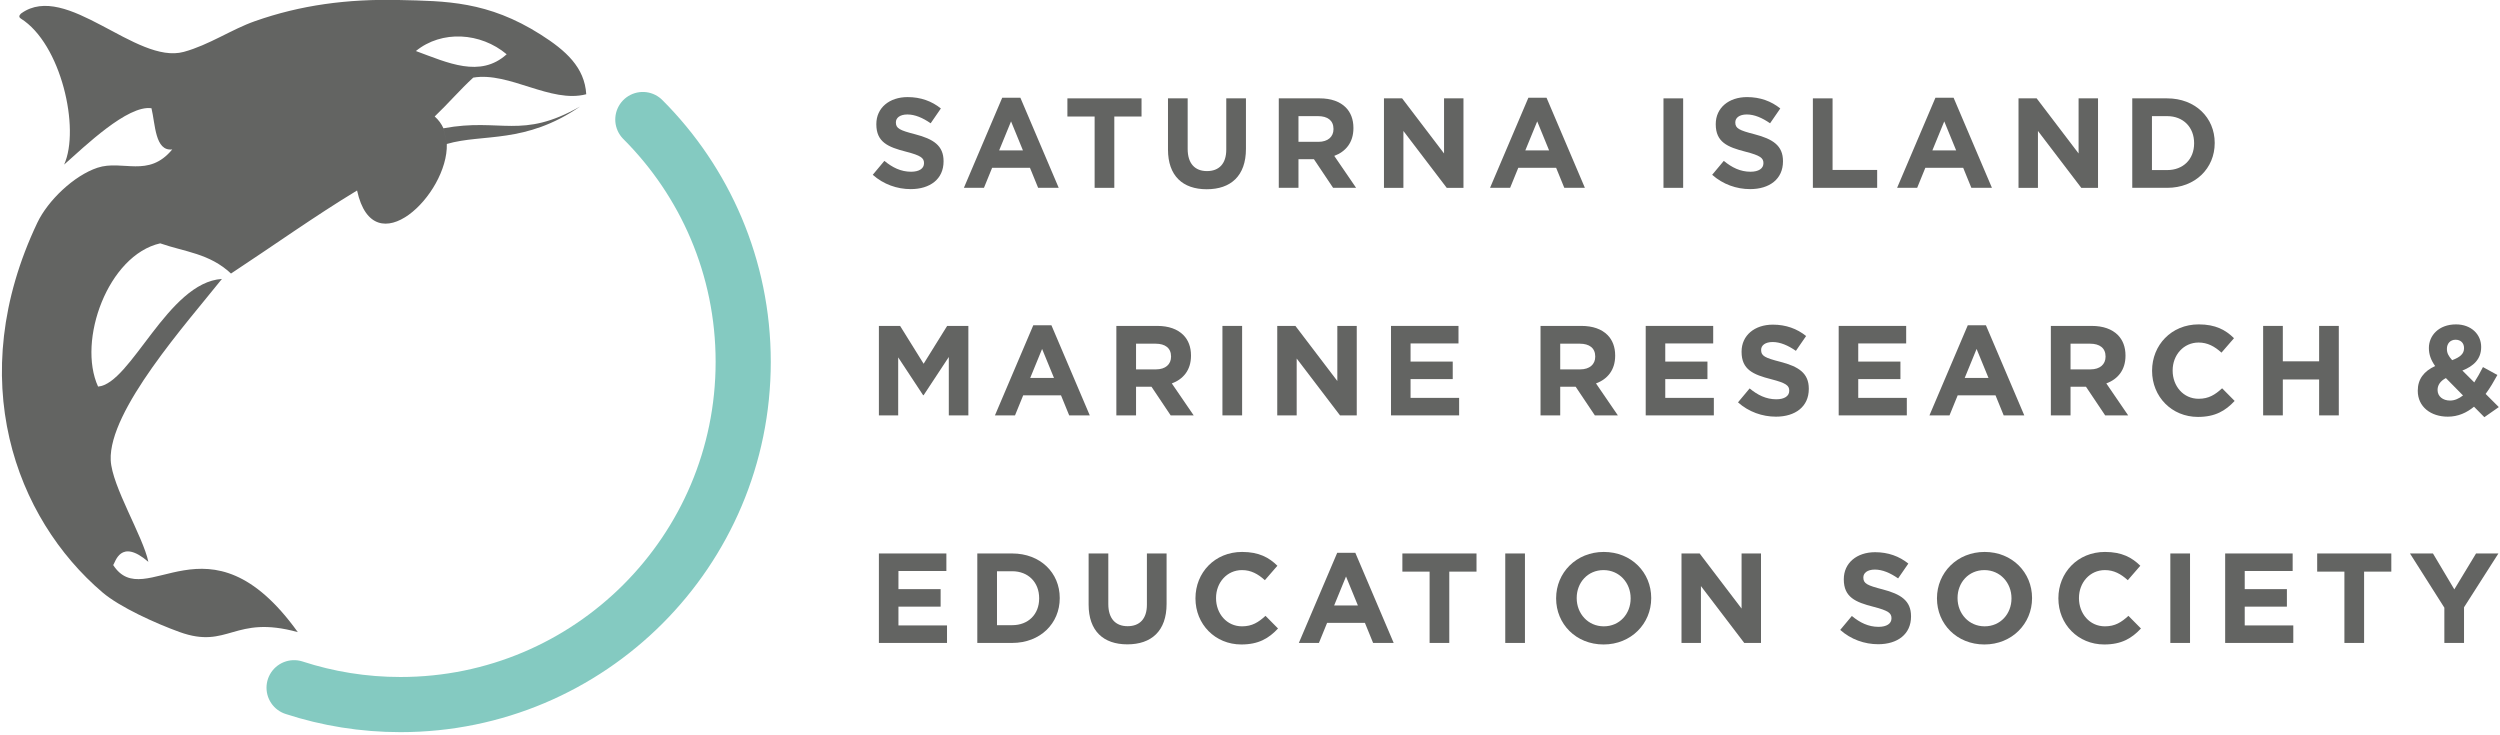 <?xml version="1.0" encoding="UTF-8" standalone="no"?>
<svg width="408px" height="120px" viewBox="0 0 408 120" version="1.1" xmlns="http://www.w3.org/2000/svg" xmlns:xlink="http://www.w3.org/1999/xlink">
    <!-- Generator: Sketch 3.8.3 (29802) - http://www.bohemiancoding.com/sketch -->
    <title>Group</title>
    <desc>Created with Sketch.</desc>
    <defs>
        <polygon id="path-1" points="0 147 313 147 313 0 0 0"></polygon>
    </defs>
    <g id="Page-1" stroke="none" stroke-width="1" fill="none" fill-rule="evenodd">
        <g id="Group" transform="translate(0, -69)">
            <g id="SIMRES-LOGO-Whale-colour">
                <path d="M72.365,89.939 C81.783,88.189 85.084,91.834 94.676,86.379 C85.697,92.556 78.854,90.767 72.921,92.494 M82.688,77.859 C78.434,74.283 72.095,73.885 67.873,77.328 C73.056,79.232 78.351,81.772 82.688,77.859 M72.922,92.497 C73.159,100.775 60.978,112.517 58.274,100.088 C51.365,104.266 44.559,109.137 37.699,113.641 C34.178,110.346 30.188,110.121 26.144,108.713 C17.635,110.647 12.575,124.578 16.005,132.09 C21.368,131.66 27.411,115.066 36.219,114.523 C30.513,121.682 17.69,135.998 18.07,144.119 C18.27,148.356 23.346,156.533 24.215,160.695 C19.621,156.732 18.821,160.857 18.469,161.211 C23.715,169.322 33.953,151.764 48.603,172.164 C38.131,169.27 37.311,175.043 29.293,172.143 C25.398,170.736 19.542,168.082 16.722,165.676 C2.514,153.565 -6.013,130.813 6.098,105.338 C7.816,101.725 12.066,97.65 15.911,96.373 C20.015,95.02 24.225,98.109 28.11,93.385 C25.283,93.729 25.354,89.244 24.72,86.664 C20.828,86.109 13.838,92.883 10.465,95.861 C13.116,90.006 9.972,76.135 3.39,72.023 C2.813,71.662 3.481,71.174 3.481,71.174 C10.825,65.92 22.205,79.588 29.989,77.467 C34.13,76.338 37.777,73.799 41.591,72.459 C49.051,69.828 56.694,68.803 65.146,69.002 C72.701,69.178 79.6,69.152 88.234,74.639 C92.349,77.252 95.406,79.981 95.676,84.379 C89.885,85.912 83.101,80.67 77.232,81.668 C75.108,83.609 73.054,86 70.941,88.008 C71.579,88.569 72.048,89.222 72.369,89.94" id="Fill-1" fill="#636462"></path>
                <path d="M104.91,88.507 C115.031,98.628 121.291,112.611 121.291,128.055 C121.291,158.946 96.25,183.986 65.361,183.986 C59.298,183.986 53.46,183.021 47.993,181.237" id="Stroke-3" stroke="#84CAC1" stroke-width="9" stroke-linecap="round"></path>
            </g>
            <g id="SIMRES-LOGO-Fulltext-grey" transform="translate(124, 56)">
                <path d="M18.434,41.527 L20.332,39.254 C21.646,40.338 23.023,41.027 24.692,41.027 C26.005,41.027 26.798,40.506 26.798,39.65 L26.798,39.607 C26.798,38.795 26.297,38.377 23.857,37.752 C20.916,37 19.018,36.187 19.018,33.287 L19.018,33.246 C19.018,30.597 21.146,28.845 24.128,28.845 C26.256,28.845 28.071,29.511 29.551,30.701 L27.883,33.121 C26.589,32.224 25.318,31.681 24.086,31.681 C22.856,31.681 22.209,32.244 22.209,32.955 L22.209,32.996 C22.209,33.955 22.835,34.267 25.359,34.914 C28.321,35.687 29.99,36.75 29.99,39.295 L29.99,39.338 C29.99,42.236 27.779,43.863 24.629,43.863 C22.418,43.863 20.186,43.091 18.434,41.527 L18.434,41.527 Z" id="Fill-1" fill="#636462"></path>
                <path d="M42.943,37.543 L41.003,32.809 L39.063,37.543 L42.943,37.543 Z M39.563,28.949 L42.525,28.949 L48.783,43.654 L45.424,43.654 L44.089,40.381 L37.916,40.381 L36.581,43.654 L33.306,43.654 L39.563,28.949 Z" id="Fill-3" fill="#636462"></path>
                <polygon id="Fill-5" fill="#636462" points="54.643 32.016 50.2 32.016 50.2 29.053 62.298 29.053 62.298 32.016 57.855 32.016 57.855 43.655 54.643 43.655"></polygon>
                <path d="M66.615,37.397 L66.615,29.052 L69.828,29.052 L69.828,37.315 C69.828,39.691 71.016,40.922 72.977,40.922 C74.938,40.922 76.127,39.733 76.127,37.417 L76.127,29.052 L79.339,29.052 L79.339,37.292 C79.339,41.715 76.857,43.885 72.935,43.885 C69.014,43.885 66.615,41.694 66.615,37.397" id="Fill-7" fill="#636462"></path>
                <path d="M91.164,36.147 C92.728,36.147 93.625,35.31 93.625,34.081 L93.625,34.039 C93.625,32.663 92.666,31.953 91.102,31.953 L87.91,31.953 L87.91,36.147 L91.164,36.147 Z M84.697,29.052 L91.373,29.052 C93.228,29.052 94.668,29.575 95.629,30.535 C96.441,31.348 96.879,32.496 96.879,33.871 L96.879,33.914 C96.879,36.272 95.607,37.752 93.75,38.44 L97.318,43.654 L93.562,43.654 L90.434,38.983 L87.91,38.983 L87.91,43.654 L84.697,43.654 L84.697,29.052 Z" id="Fill-9" fill="#636462"></path>
                <polygon id="Fill-11" fill="#636462" points="101.863 29.053 104.826 29.053 111.668 38.043 111.668 29.053 114.838 29.053 114.838 43.655 112.105 43.655 105.035 34.373 105.035 43.655 101.863 43.655"></polygon>
                <path d="M128.812,37.543 L126.874,32.809 L124.933,37.543 L128.812,37.543 Z M125.433,28.949 L128.394,28.949 L134.653,43.654 L131.294,43.654 L129.959,40.381 L123.785,40.381 L122.451,43.654 L119.175,43.654 L125.433,28.949 Z" id="Fill-13" fill="#636462"></path>
                <mask id="mask-2" fill="white">
                    <use xlink:href="#path-1"></use>
                </mask>
                <g id="Clip-16"></g>
                <polygon id="Fill-15" fill="#636462" mask="url(#mask-2)" points="147.48 43.655 150.691 43.655 150.691 29.053 147.48 29.053"></polygon>
                <path d="M155.426,41.527 L157.324,39.254 C158.639,40.338 160.016,41.027 161.684,41.027 C162.998,41.027 163.791,40.506 163.791,39.65 L163.791,39.607 C163.791,38.795 163.289,38.377 160.85,37.752 C157.908,37 156.01,36.187 156.01,33.287 L156.01,33.246 C156.01,30.597 158.139,28.845 161.121,28.845 C163.248,28.845 165.063,29.511 166.543,30.701 L164.875,33.121 C163.582,32.224 162.311,31.681 161.078,31.681 C159.848,31.681 159.201,32.244 159.201,32.955 L159.201,32.996 C159.201,33.955 159.828,34.267 162.352,34.914 C165.313,35.687 166.983,36.75 166.983,39.295 L166.983,39.338 C166.983,42.236 164.772,43.863 161.621,43.863 C159.41,43.863 157.178,43.091 155.426,41.527" id="Fill-17" fill="#636462" mask="url(#mask-2)"></path>
                <polygon id="Fill-18" fill="#636462" mask="url(#mask-2)" points="171.861 29.053 175.074 29.053 175.074 40.735 182.353 40.735 182.353 43.655 171.861 43.655"></polygon>
                <path d="M195.244,37.543 L193.303,32.809 L191.363,37.543 L195.244,37.543 Z M191.863,28.949 L194.826,28.949 L201.084,43.654 L197.725,43.654 L196.391,40.381 L190.217,40.381 L188.881,43.654 L185.607,43.654 L191.863,28.949 Z" id="Fill-19" fill="#636462" mask="url(#mask-2)"></path>
                <polygon id="Fill-20" fill="#636462" mask="url(#mask-2)" points="205.422 29.053 208.383 29.053 215.225 38.043 215.225 29.053 218.397 29.053 218.397 43.655 215.664 43.655 208.592 34.373 208.592 43.655 205.422 43.655"></polygon>
                <path d="M229.68,40.756 C232.309,40.756 234.08,38.983 234.08,36.397 L234.08,36.354 C234.08,33.768 232.309,31.953 229.68,31.953 L227.198,31.953 L227.198,40.756 L229.68,40.756 Z M223.985,29.053 L229.68,29.053 C234.268,29.053 237.44,32.203 237.44,36.313 L237.44,36.354 C237.44,40.463 234.268,43.654 229.68,43.654 L223.985,43.654 L223.985,29.053 Z" id="Fill-21" fill="#636462" mask="url(#mask-2)"></path>
                <polygon id="Fill-22" fill="#636462" mask="url(#mask-2)" points="19.435 66.189 22.898 66.189 26.736 72.365 30.574 66.189 34.037 66.189 34.037 80.791 30.845 80.791 30.845 71.26 26.736 77.496 26.653 77.496 22.584 71.323 22.584 80.791 19.435 80.791"></polygon>
                <path d="M48.011,74.68 L46.071,69.946 L44.131,74.68 L48.011,74.68 Z M44.631,66.086 L47.593,66.086 L53.851,80.791 L50.492,80.791 L49.157,77.518 L42.984,77.518 L41.649,80.791 L38.374,80.791 L44.631,66.086 Z" id="Fill-23" fill="#636462" mask="url(#mask-2)"></path>
                <path d="M64.656,73.283 C66.22,73.283 67.117,72.447 67.117,71.217 L67.117,71.176 C67.117,69.799 66.157,69.09 64.594,69.09 L61.402,69.09 L61.402,73.283 L64.656,73.283 Z M58.189,66.189 L64.864,66.189 C66.72,66.189 68.16,66.711 69.119,67.672 C69.933,68.484 70.371,69.633 70.371,71.008 L70.371,71.051 C70.371,73.408 69.098,74.888 67.242,75.576 L70.809,80.791 L67.054,80.791 L63.926,76.119 L61.402,76.119 L61.402,80.791 L58.189,80.791 L58.189,66.189 Z" id="Fill-24" fill="#636462" mask="url(#mask-2)"></path>
                <polygon id="Fill-25" fill="#636462" mask="url(#mask-2)" points="75.501 80.791 78.713 80.791 78.713 66.189 75.501 66.189"></polygon>
                <polygon id="Fill-26" fill="#636462" mask="url(#mask-2)" points="84.447 66.189 87.41 66.189 94.252 75.18 94.252 66.189 97.422 66.189 97.422 80.791 94.689 80.791 87.619 71.51 87.619 80.791 84.447 80.791"></polygon>
                <polygon id="Fill-27" fill="#636462" mask="url(#mask-2)" points="103.012 66.189 114.026 66.189 114.026 69.049 106.203 69.049 106.203 72.01 113.086 72.01 113.086 74.868 106.203 74.868 106.203 77.933 114.129 77.933 114.129 80.791 103.012 80.791"></polygon>
                <path d="M133.881,73.283 C135.445,73.283 136.342,72.447 136.342,71.217 L136.342,71.176 C136.342,69.799 135.383,69.09 133.819,69.09 L130.627,69.09 L130.627,73.283 L133.881,73.283 Z M127.414,66.189 L134.09,66.189 C135.945,66.189 137.385,66.711 138.346,67.672 C139.158,68.484 139.596,69.633 139.596,71.008 L139.596,71.051 C139.596,73.408 138.324,74.888 136.467,75.576 L140.035,80.791 L136.279,80.791 L133.151,76.119 L130.627,76.119 L130.627,80.791 L127.414,80.791 L127.414,66.189 Z" id="Fill-28" fill="#636462" mask="url(#mask-2)"></path>
                <polygon id="Fill-29" fill="#636462" mask="url(#mask-2)" points="144.58 66.189 155.594 66.189 155.594 69.049 147.771 69.049 147.771 72.01 154.656 72.01 154.656 74.868 147.771 74.868 147.771 77.933 155.699 77.933 155.699 80.791 144.58 80.791"></polygon>
                <path d="M159.641,78.664 L161.539,76.391 C162.852,77.475 164.229,78.164 165.899,78.164 C167.211,78.164 168.004,77.643 168.004,76.787 L168.004,76.744 C168.004,75.932 167.504,75.514 165.063,74.889 C162.123,74.137 160.225,73.324 160.225,70.424 L160.225,70.383 C160.225,67.734 162.352,65.982 165.334,65.982 C167.463,65.982 169.278,66.648 170.758,67.838 L169.09,70.258 C167.795,69.361 166.524,68.818 165.293,68.818 C164.063,68.818 163.416,69.381 163.416,70.092 L163.416,70.133 C163.416,71.092 164.041,71.404 166.565,72.051 C169.528,72.824 171.196,73.887 171.196,76.432 L171.196,76.475 C171.196,79.373 168.985,81 165.836,81 C163.625,81 161.393,80.228 159.641,78.664" id="Fill-30" fill="#636462" mask="url(#mask-2)"></path>
                <polygon id="Fill-31" fill="#636462" mask="url(#mask-2)" points="176.074 66.189 187.088 66.189 187.088 69.049 179.265 69.049 179.265 72.01 186.15 72.01 186.15 74.868 179.265 74.868 179.265 77.933 187.193 77.933 187.193 80.791 176.074 80.791"></polygon>
                <path d="M200.522,74.68 L198.581,69.946 L196.641,74.68 L200.522,74.68 Z M197.141,66.086 L200.103,66.086 L206.362,80.791 L203.002,80.791 L201.668,77.518 L195.494,77.518 L194.159,80.791 L190.885,80.791 L197.141,66.086 Z" id="Fill-32" fill="#636462" mask="url(#mask-2)"></path>
                <path d="M217.166,73.283 C218.73,73.283 219.627,72.447 219.627,71.217 L219.627,71.176 C219.627,69.799 218.666,69.09 217.103,69.09 L213.912,69.09 L213.912,73.283 L217.166,73.283 Z M210.699,66.189 L217.373,66.189 C219.23,66.189 220.67,66.711 221.629,67.672 C222.443,68.484 222.881,69.633 222.881,71.008 L222.881,71.051 C222.881,73.408 221.607,74.888 219.752,75.576 L223.318,80.791 L219.564,80.791 L216.435,76.119 L213.912,76.119 L213.912,80.791 L210.699,80.791 L210.699,66.189 Z" id="Fill-33" fill="#636462" mask="url(#mask-2)"></path>
                <path d="M227.219,73.533 L227.219,73.49 C227.219,69.34 230.348,65.939 234.832,65.939 C237.586,65.939 239.233,66.857 240.588,68.193 L238.545,70.551 C237.418,69.527 236.272,68.902 234.811,68.902 C232.35,68.902 230.576,70.945 230.576,73.449 L230.576,73.49 C230.576,75.994 232.309,78.08 234.811,78.08 C236.481,78.08 237.502,77.412 238.649,76.369 L240.694,78.433 C239.192,80.041 237.524,81.041 234.707,81.041 C230.41,81.041 227.219,77.724 227.219,73.533" id="Fill-34" fill="#636462" mask="url(#mask-2)"></path>
                <polygon id="Fill-35" fill="#636462" mask="url(#mask-2)" points="245.344 66.189 248.557 66.189 248.557 71.969 254.481 71.969 254.481 66.189 257.692 66.189 257.692 80.791 254.481 80.791 254.481 74.93 248.557 74.93 248.557 80.791 245.344 80.791"></polygon>
                <path d="M278.131,69.84 L278.131,69.799 C278.131,68.965 277.569,68.444 276.754,68.444 C275.898,68.444 275.336,69.049 275.336,69.924 L275.336,69.965 C275.336,70.613 275.586,71.092 276.191,71.781 C277.463,71.301 278.131,70.758 278.131,69.84 L278.131,69.84 Z M277.963,77.537 L275.168,74.701 C274.209,75.201 273.813,75.91 273.813,76.619 L273.813,76.662 C273.813,77.684 274.668,78.371 275.858,78.371 C276.588,78.371 277.297,78.059 277.963,77.537 L277.963,77.537 Z M279.758,79.373 C278.568,80.354 277.172,81 275.483,81 C272.688,81 270.58,79.373 270.58,76.787 L270.58,76.744 C270.58,74.889 271.58,73.574 273.416,72.74 C272.707,71.738 272.395,70.82 272.395,69.82 L272.395,69.778 C272.395,67.776 274,65.94 276.816,65.94 C279.299,65.94 280.926,67.567 280.926,69.611 L280.926,69.653 C280.926,71.613 279.674,72.762 277.859,73.471 L279.799,75.41 C280.279,74.658 280.76,73.805 281.219,72.906 L283.574,74.199 C283.012,75.223 282.387,76.307 281.656,77.287 L283.805,79.436 L281.447,81.084 L279.758,79.373 Z" id="Fill-36" fill="#636462" mask="url(#mask-2)"></path>
                <polygon id="Fill-37" fill="#636462" mask="url(#mask-2)" points="19.435 103.326 30.449 103.326 30.449 106.185 22.626 106.185 22.626 109.146 29.51 109.146 29.51 112.004 22.626 112.004 22.626 115.07 30.553 115.07 30.553 117.928 19.435 117.928"></polygon>
                <path d="M41.19,115.029 C43.819,115.029 45.591,113.256 45.591,110.67 L45.591,110.627 C45.591,108.041 43.819,106.226 41.19,106.226 L38.709,106.226 L38.709,115.029 L41.19,115.029 Z M35.496,103.326 L41.19,103.326 C45.779,103.326 48.95,106.476 48.95,110.586 L48.95,110.627 C48.95,114.736 45.779,117.927 41.19,117.927 L35.496,117.927 L35.496,103.326 Z" id="Fill-38" fill="#636462" mask="url(#mask-2)"></path>
                <path d="M53.663,111.67 L53.663,103.326 L56.876,103.326 L56.876,111.588 C56.876,113.965 58.064,115.195 60.025,115.195 C61.986,115.195 63.175,114.006 63.175,111.691 L63.175,103.326 L66.387,103.326 L66.387,111.566 C66.387,115.988 63.905,118.158 59.983,118.158 C56.062,118.158 53.663,115.967 53.663,111.67" id="Fill-39" fill="#636462" mask="url(#mask-2)"></path>
                <path d="M71.1,110.67 L71.1,110.627 C71.1,106.477 74.229,103.076 78.713,103.076 C81.467,103.076 83.115,103.994 84.471,105.33 L82.426,107.688 C81.3,106.664 80.153,106.039 78.693,106.039 C76.231,106.039 74.458,108.082 74.458,110.586 L74.458,110.627 C74.458,113.131 76.19,115.217 78.693,115.217 C80.362,115.217 81.383,114.549 82.531,113.506 L84.574,115.57 C83.072,117.178 81.405,118.178 78.588,118.178 C74.291,118.178 71.1,114.861 71.1,110.67" id="Fill-40" fill="#636462" mask="url(#mask-2)"></path>
                <path d="M97.609,111.816 L95.67,107.082 L93.73,111.816 L97.609,111.816 Z M94.23,103.222 L97.191,103.222 L103.449,117.927 L100.091,117.927 L98.755,114.654 L92.582,114.654 L91.248,117.927 L87.972,117.927 L94.23,103.222 Z" id="Fill-41" fill="#636462" mask="url(#mask-2)"></path>
                <polygon id="Fill-42" fill="#636462" mask="url(#mask-2)" points="109.311 106.289 104.868 106.289 104.868 103.326 116.966 103.326 116.966 106.289 112.523 106.289 112.523 117.928 109.311 117.928"></polygon>
                <polygon id="Fill-43" fill="#636462" mask="url(#mask-2)" points="121.658 117.928 124.871 117.928 124.871 103.326 121.658 103.326"></polygon>
                <path d="M142.121,110.67 L142.121,110.627 C142.121,108.125 140.285,106.039 137.697,106.039 C135.111,106.039 133.318,108.082 133.318,110.586 L133.318,110.627 C133.318,113.131 135.154,115.217 137.74,115.217 C140.326,115.217 142.121,113.172 142.121,110.67 M129.959,110.67 L129.959,110.627 C129.959,106.477 133.234,103.076 137.74,103.076 C142.246,103.076 145.478,106.436 145.478,110.586 L145.478,110.627 C145.478,114.779 142.203,118.178 137.697,118.178 C133.193,118.178 129.959,114.82 129.959,110.67" id="Fill-44" fill="#636462" mask="url(#mask-2)"></path>
                <polygon id="Fill-45" fill="#636462" mask="url(#mask-2)" points="150.42 103.326 153.383 103.326 160.225 112.316 160.225 103.326 163.395 103.326 163.395 117.928 160.662 117.928 153.592 108.646 153.592 117.928 150.42 117.928"></polygon>
                <path d="M176.324,115.801 L178.222,113.528 C179.537,114.612 180.914,115.301 182.582,115.301 C183.896,115.301 184.689,114.78 184.689,113.924 L184.689,113.881 C184.689,113.069 184.187,112.651 181.748,112.026 C178.806,111.274 176.908,110.461 176.908,107.561 L176.908,107.52 C176.908,104.871 179.037,103.119 182.019,103.119 C184.146,103.119 185.961,103.785 187.441,104.975 L185.773,107.395 C184.48,106.498 183.209,105.955 181.976,105.955 C180.746,105.955 180.099,106.518 180.099,107.229 L180.099,107.27 C180.099,108.229 180.726,108.541 183.25,109.188 C186.211,109.961 187.881,111.024 187.881,113.569 L187.881,113.612 C187.881,116.51 185.67,118.137 182.519,118.137 C180.308,118.137 178.076,117.365 176.324,115.801" id="Fill-46" fill="#636462" mask="url(#mask-2)"></path>
                <path d="M204.275,110.67 L204.275,110.627 C204.275,108.125 202.439,106.039 199.851,106.039 C197.265,106.039 195.472,108.082 195.472,110.586 L195.472,110.627 C195.472,113.131 197.308,115.217 199.894,115.217 C202.48,115.217 204.275,113.172 204.275,110.67 M192.113,110.67 L192.113,110.627 C192.113,106.477 195.388,103.076 199.894,103.076 C204.4,103.076 207.632,106.436 207.632,110.586 L207.632,110.627 C207.632,114.779 204.357,118.178 199.851,118.178 C195.347,118.178 192.113,114.82 192.113,110.67" id="Fill-47" fill="#636462" mask="url(#mask-2)"></path>
                <path d="M211.928,110.67 L211.928,110.627 C211.928,106.477 215.057,103.076 219.541,103.076 C222.295,103.076 223.944,103.994 225.299,105.33 L223.254,107.688 C222.129,106.664 220.981,106.039 219.522,106.039 C217.059,106.039 215.287,108.082 215.287,110.586 L215.287,110.627 C215.287,113.131 217.018,115.217 219.522,115.217 C221.19,115.217 222.211,114.549 223.36,113.506 L225.403,115.57 C223.901,117.178 222.233,118.178 219.416,118.178 C215.119,118.178 211.928,114.861 211.928,110.67" id="Fill-48" fill="#636462" mask="url(#mask-2)"></path>
                <polygon id="Fill-49" fill="#636462" mask="url(#mask-2)" points="230.199 117.928 233.412 117.928 233.412 103.326 230.199 103.326"></polygon>
                <polygon id="Fill-50" fill="#636462" mask="url(#mask-2)" points="239.147 103.326 250.161 103.326 250.161 106.185 242.338 106.185 242.338 109.146 249.222 109.146 249.222 112.004 242.338 112.004 242.338 115.07 250.266 115.07 250.266 117.928 239.147 117.928"></polygon>
                <polygon id="Fill-51" fill="#636462" mask="url(#mask-2)" points="258.607 106.289 254.164 106.289 254.164 103.326 266.263 103.326 266.263 106.289 261.82 106.289 261.82 117.928 258.607 117.928"></polygon>
                <polygon id="Fill-52" fill="#636462" mask="url(#mask-2)" points="274.918 112.172 269.307 103.326 273.06 103.326 276.545 109.188 280.09 103.326 283.74 103.326 278.129 112.11 278.129 117.928 274.918 117.928"></polygon>
            </g>
        </g>
    </g>
</svg>